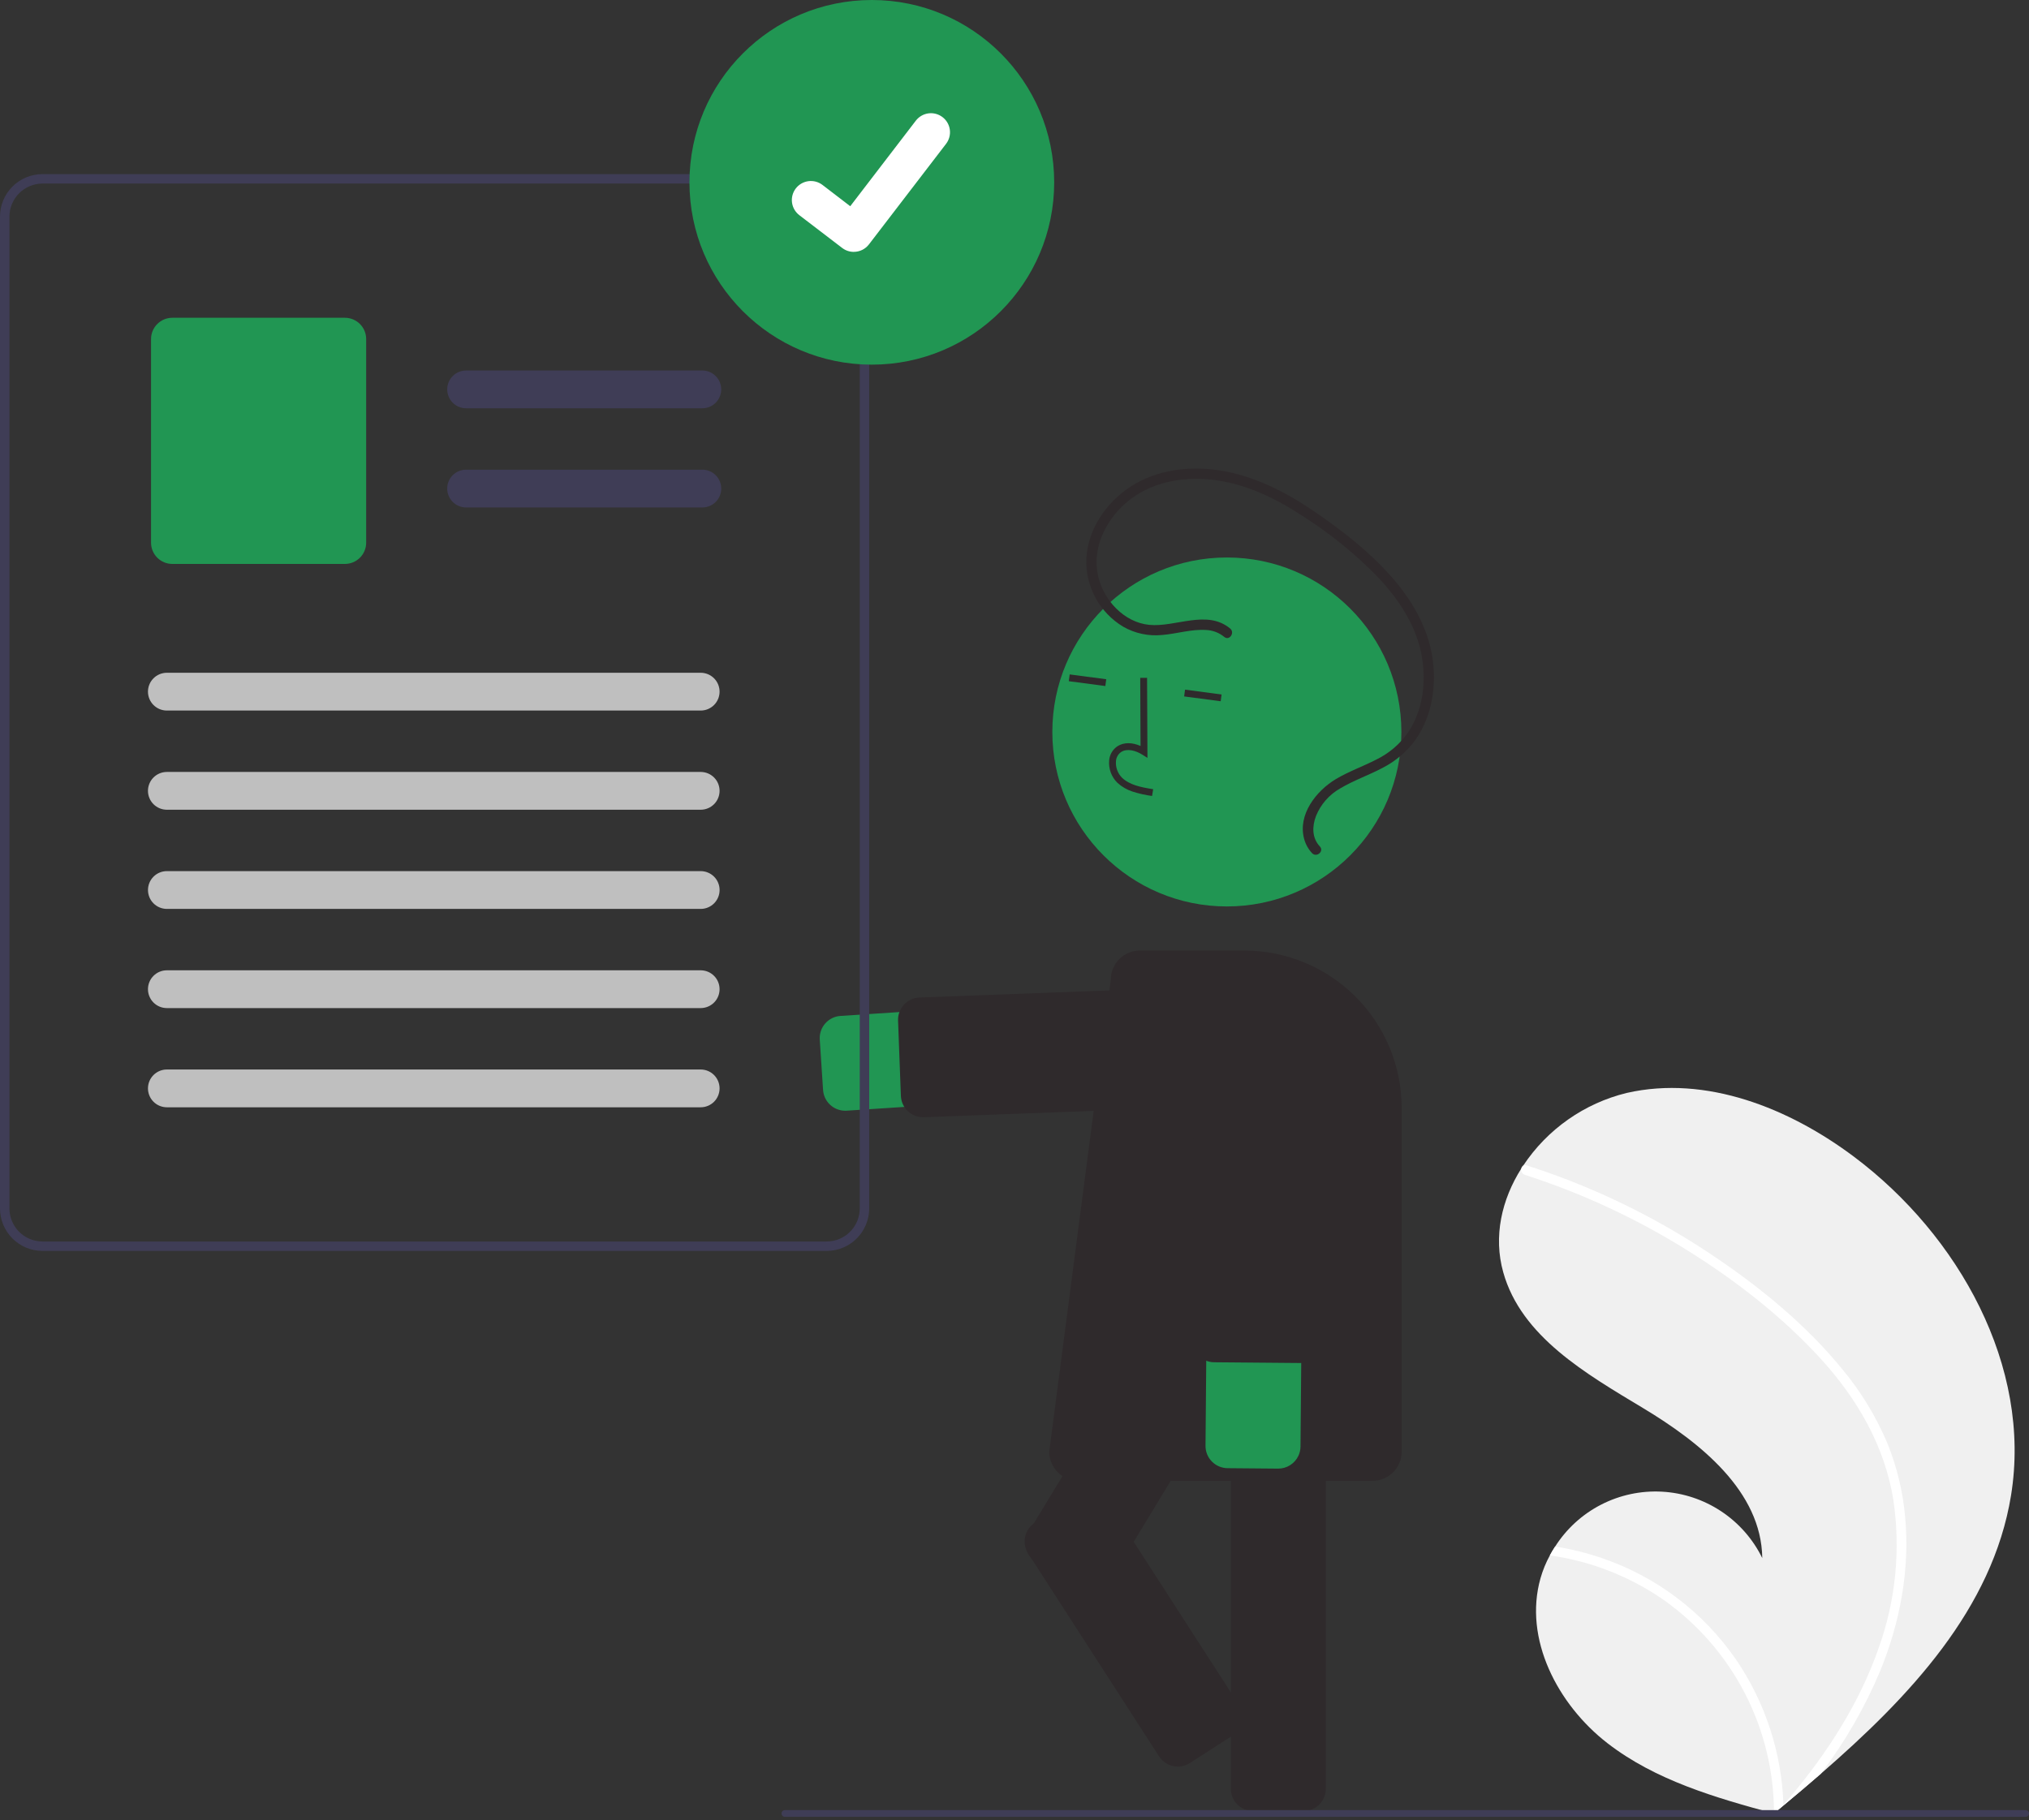 <svg width="370" height="332" viewBox="0 0 370 332" fill="none" xmlns="http://www.w3.org/2000/svg">
<rect x="0" y="0" width="370" height="332" fill="#333333" stroke="none"/>
<g clip-path="url(#clip0_3309_8667)">
<path d="M366.723 272.764C363.357 293.473 348.193 309.508 332.05 323.521C329.796 325.478 327.536 327.397 325.271 329.277C325.256 329.286 325.24 329.304 325.224 329.314C325.115 329.404 325.006 329.494 324.905 329.583C324.438 329.971 323.97 330.359 323.506 330.742L323.797 330.833L324.704 331.111C324.393 331.026 324.086 330.944 323.775 330.859C323.682 330.833 323.585 330.811 323.493 330.784C312.789 327.893 301.868 324.72 293.118 317.946C284.04 310.911 277.788 298.918 280.919 287.868C281.331 286.42 281.903 285.023 282.625 283.702C282.921 283.149 283.246 282.615 283.588 282.087C285.657 278.838 288.554 276.197 291.981 274.439C295.409 272.68 299.243 271.865 303.089 272.079C306.936 272.293 310.656 273.528 313.867 275.656C317.078 277.784 319.664 280.73 321.36 284.189C321.207 272.013 310.085 263.134 299.654 256.85C289.219 250.571 277.404 243.786 274.123 232.054C272.294 225.526 273.833 218.803 277.425 213.123C277.536 212.95 277.648 212.777 277.764 212.608C282.168 205.966 288.917 201.229 296.661 199.345C311.112 196.067 326.256 202.105 338.109 211.003C357.185 225.317 370.548 249.219 366.723 272.764Z" fill="#F0F0F0"/>
<path d="M336.073 249.886C339.406 253.919 342.134 258.415 344.169 263.234C345.919 267.55 347.015 272.103 347.418 276.742C348.296 286.273 346.488 295.906 342.883 304.726C340.078 311.422 336.438 317.737 332.05 323.52C329.795 325.477 327.536 327.396 325.271 329.276C325.256 329.286 325.24 329.303 325.224 329.313C325.115 329.403 325.006 329.493 324.905 329.583C324.438 329.97 323.97 330.358 323.506 330.741L323.797 330.832L324.704 331.11C324.392 331.025 324.086 330.943 323.774 330.858C323.682 330.832 323.585 330.81 323.493 330.783C323.507 323.172 321.696 315.667 318.213 308.9C314.729 302.132 309.674 296.298 303.472 291.886C297.265 287.553 290.122 284.749 282.625 283.701C282.921 283.148 283.246 282.614 283.588 282.086C286.489 282.536 289.344 283.242 292.121 284.195C302.042 287.573 310.613 294.056 316.564 302.684C321.915 310.525 324.919 319.73 325.222 329.218C325.596 328.787 325.969 328.349 326.33 327.915C333.219 319.751 339.112 310.621 342.625 300.48C345.696 291.88 346.605 282.657 345.272 273.623C343.705 263.787 338.668 255.106 332.01 247.822C324.879 240.027 316.316 233.401 307.355 227.847C298.175 222.145 288.333 217.589 278.046 214.278C277.814 214.202 277.62 214.04 277.504 213.824C277.388 213.609 277.36 213.358 277.424 213.122C277.465 212.912 277.587 212.727 277.763 212.607C277.855 212.554 277.958 212.522 278.064 212.514C278.169 212.506 278.276 212.521 278.375 212.56C279.645 212.97 280.907 213.388 282.163 213.831C292.625 217.526 302.587 222.507 311.821 228.658C320.738 234.582 329.299 241.547 336.073 249.886Z" fill="white"/>
<path d="M154.132 202.595C153.104 202.593 152.114 202.201 151.363 201.497C150.613 200.793 150.158 199.83 150.091 198.804L149.489 189.613C149.419 188.54 149.778 187.482 150.487 186.674C151.196 185.865 152.198 185.371 153.271 185.301L225.274 180.585C226.41 180.51 227.549 180.66 228.626 181.025C229.704 181.391 230.699 181.965 231.554 182.715C232.41 183.465 233.109 184.376 233.613 185.396C234.116 186.417 234.413 187.526 234.488 188.662C234.562 189.797 234.412 190.936 234.046 192.013C233.68 193.091 233.105 194.085 232.355 194.941C231.604 195.796 230.693 196.495 229.672 196.997C228.651 197.5 227.542 197.797 226.406 197.871L154.404 202.586C154.313 202.592 154.222 202.595 154.132 202.595Z" fill="#219653"/>
<path d="M168.331 203.783C167.282 203.781 166.275 203.373 165.52 202.646C164.764 201.918 164.32 200.926 164.28 199.878L163.767 186.151C163.747 185.618 163.832 185.087 164.017 184.588C164.202 184.089 164.484 183.631 164.847 183.24C165.209 182.85 165.645 182.535 166.129 182.313C166.613 182.091 167.136 181.966 167.668 181.946L226.878 179.733C227.953 179.693 229 180.082 229.789 180.813C230.577 181.545 231.043 182.56 231.083 183.635L231.596 197.362C231.616 197.895 231.531 198.425 231.346 198.925C231.16 199.424 230.879 199.882 230.516 200.273C230.154 200.663 229.718 200.978 229.234 201.2C228.75 201.422 228.227 201.547 227.694 201.567L168.484 203.78C168.433 203.782 168.382 203.783 168.331 203.783Z" fill="#2F2A2C"/>
<path d="M237.714 330.32H228.503C227.428 330.318 226.397 329.891 225.637 329.13C224.876 328.37 224.448 327.339 224.447 326.264V249.501C224.448 248.426 224.876 247.395 225.637 246.635C226.397 245.874 227.428 245.447 228.503 245.445H237.714C238.789 245.447 239.82 245.874 240.58 246.635C241.341 247.395 241.768 248.426 241.77 249.501V326.264C241.768 327.339 241.341 328.37 240.58 329.13C239.82 329.891 238.789 330.318 237.714 330.32Z" fill="#2F2A2C"/>
<path d="M196.834 289.742L188.958 284.968C188.039 284.41 187.379 283.51 187.123 282.465C186.867 281.421 187.035 280.318 187.592 279.397L227.381 213.753C227.94 212.834 228.84 212.174 229.884 211.918C230.929 211.662 232.032 211.83 232.952 212.387L240.828 217.161C241.747 217.719 242.407 218.619 242.663 219.664C242.92 220.708 242.751 221.811 242.195 222.732L202.405 288.376C201.847 289.295 200.946 289.955 199.902 290.211C198.858 290.467 197.754 290.299 196.834 289.742Z" fill="#2F2A2C"/>
<path d="M223.725 165.333C241.301 165.333 255.549 151.084 255.549 133.508C255.549 115.932 241.301 101.684 223.725 101.684C206.149 101.684 191.9 115.932 191.9 133.508C191.9 151.084 206.149 165.333 223.725 165.333Z" fill="#219653"/>
<path d="M206.499 144.375C205.475 144.039 204.535 143.487 203.743 142.758C203.218 142.236 202.813 141.607 202.556 140.913C202.3 140.219 202.199 139.477 202.259 138.74C202.293 138.214 202.447 137.704 202.71 137.248C202.974 136.792 203.339 136.403 203.777 136.112C204.915 135.382 206.437 135.38 207.987 136.063L207.928 123.639L209.176 123.633L209.245 138.238L208.284 137.633C207.169 136.933 205.576 136.44 204.451 137.162C204.173 137.353 203.943 137.605 203.778 137.9C203.613 138.194 203.519 138.522 203.502 138.859C203.46 139.408 203.536 139.96 203.727 140.477C203.917 140.994 204.217 141.464 204.605 141.855C205.983 143.171 207.993 143.583 210.286 143.951L210.088 145.183C208.87 145.021 207.669 144.751 206.499 144.375Z" fill="#2F2A2C"/>
<path d="M195.064 123.013L194.9 124.25L201.564 125.13L201.728 123.893L195.064 123.013Z" fill="#2F2A2C"/>
<path d="M216.099 125.79L215.936 127.027L222.599 127.907L222.763 126.67L216.099 125.79Z" fill="#2F2A2C"/>
<path d="M250.299 270.097H196.634C195.228 270.095 193.88 269.536 192.885 268.541C191.891 267.547 191.332 266.199 191.33 264.793L202.565 178.639C202.574 177.239 203.136 175.9 204.13 174.913C205.123 173.927 206.467 173.374 207.866 173.375H226.911C234.518 173.384 241.811 176.409 247.19 181.788C252.569 187.167 255.595 194.46 255.603 202.067V264.793C255.602 266.199 255.042 267.547 254.048 268.541C253.054 269.536 251.705 270.095 250.299 270.097Z" fill="#2F2A2C"/>
<path d="M236.787 265.503C236.46 266.215 235.935 266.817 235.274 267.237C234.614 267.658 233.846 267.878 233.063 267.872L223.853 267.792C223.32 267.788 222.794 267.678 222.303 267.47C221.813 267.262 221.368 266.959 220.995 266.579C220.622 266.2 220.327 265.75 220.127 265.256C219.928 264.762 219.828 264.234 219.832 263.701L220.458 191.547C220.468 190.409 220.701 189.285 221.146 188.238C221.59 187.191 222.236 186.242 223.048 185.445C223.859 184.648 224.819 184.018 225.874 183.592C226.928 183.166 228.056 182.951 229.194 182.961C230.331 182.971 231.455 183.205 232.502 183.649C233.549 184.094 234.498 184.74 235.295 185.551C236.093 186.362 236.722 187.322 237.148 188.377C237.575 189.431 237.789 190.56 237.779 191.697L237.154 263.851C237.149 264.422 237.024 264.984 236.787 265.503Z" fill="#219653"/>
<path d="M240.854 246.242C240.528 246.953 240.003 247.556 239.342 247.976C238.682 248.396 237.914 248.617 237.131 248.611L221.4 248.474C220.324 248.464 219.297 248.027 218.543 247.26C217.79 246.493 217.371 245.459 217.379 244.383L217.893 185.134C217.897 184.602 218.007 184.075 218.215 183.585C218.423 183.094 218.726 182.65 219.106 182.276C219.485 181.903 219.935 181.608 220.429 181.409C220.923 181.209 221.451 181.109 221.984 181.113L237.715 181.25C238.247 181.254 238.774 181.364 239.264 181.572C239.754 181.78 240.199 182.083 240.572 182.463C240.946 182.842 241.24 183.292 241.44 183.786C241.64 184.28 241.74 184.808 241.735 185.341L241.222 244.59C241.217 245.16 241.092 245.723 240.854 246.242Z" fill="#2F2A2C"/>
<path d="M224.321 114.635C220.067 111.114 214.38 114.444 209.569 113.972C204.966 113.52 201.261 109.469 200.251 105.11C199.074 100.024 201.627 94.859 205.472 91.601C209.685 88.033 215.34 86.924 220.729 87.467C226.906 88.089 232.596 90.855 237.719 94.233C242.663 97.391 247.224 101.109 251.312 105.315C254.976 109.21 258.105 113.875 259.177 119.189C260.152 124.019 259.58 129.402 256.793 133.562C255.314 135.695 253.31 137.41 250.975 138.544C248.541 139.797 245.937 140.709 243.583 142.118C240.024 144.248 236.608 148.591 237.819 153.019C238.08 153.986 238.574 154.875 239.258 155.607C240.08 156.485 241.51 155.276 240.686 154.396C239.238 152.848 239.254 150.748 239.974 148.854C240.832 146.719 242.39 144.939 244.392 143.806C246.857 142.334 249.59 141.403 252.119 140.057C254.54 138.825 256.628 137.027 258.205 134.815C261.181 130.51 261.99 124.965 261.199 119.866C260.344 114.347 257.406 109.373 253.762 105.227C249.797 100.716 244.959 96.925 240.026 93.531C234.733 89.888 228.904 86.835 222.498 85.812C216.945 84.926 210.958 85.65 206.176 88.758C201.712 91.659 198.34 96.567 198.099 101.985C198.022 104.449 198.603 106.889 199.782 109.055C200.962 111.22 202.697 113.031 204.809 114.303C206.975 115.544 209.476 116.074 211.959 115.817C214.614 115.597 217.26 114.732 219.94 114.907C221.152 114.958 222.315 115.402 223.252 116.173C224.182 116.942 225.243 115.398 224.321 114.635V114.635Z" fill="#2F2A2C"/>
<path d="M186.901 280.507C186.912 280.437 186.925 280.366 186.941 280.296C187.052 279.775 187.265 279.281 187.568 278.843C187.871 278.405 188.258 278.031 188.707 277.743L196.447 272.751C197.351 272.169 198.449 271.97 199.5 272.197C200.551 272.424 201.47 273.058 202.054 273.961L225.929 310.977C226.512 311.881 226.712 312.98 226.485 314.031C226.258 315.083 225.623 316.001 224.719 316.584L216.979 321.577C216.075 322.158 214.977 322.358 213.925 322.131C212.874 321.904 211.956 321.27 211.372 320.367L187.497 283.35C186.951 282.51 186.739 281.496 186.901 280.507Z" fill="#2F2A2C"/>
<path d="M157.913 36.551C157.319 35.139 156.323 33.932 155.05 33.081C153.777 32.229 152.281 31.769 150.749 31.758H7.752C5.696 31.759 3.725 32.576 2.272 34.029C0.818 35.483 0.001 37.454 0 39.509V220.415C0.001 222.47 0.818 224.441 2.272 225.895C3.725 227.348 5.696 228.165 7.752 228.166H150.755C152.81 228.164 154.78 227.346 156.233 225.893C157.686 224.44 158.503 222.47 158.506 220.415V39.509C158.51 38.494 158.31 37.488 157.919 36.551H157.913ZM156.78 220.415C156.778 222.014 156.142 223.546 155.011 224.677C153.881 225.807 152.348 226.443 150.749 226.445H7.752C6.153 226.445 4.619 225.809 3.488 224.679C2.357 223.548 1.722 222.015 1.721 220.416V39.51C1.724 37.912 2.36 36.379 3.49 35.249C4.62 34.118 6.153 33.482 7.752 33.48H150.755C151.959 33.485 153.134 33.848 154.131 34.524C155.128 35.199 155.901 36.157 156.352 37.274C156.439 37.496 156.515 37.723 156.578 37.954C156.715 38.461 156.785 38.985 156.785 39.51L156.78 220.415Z" fill="#3F3D56"/>
<path d="M128.072 74.47H84.999C84.085 74.47 83.208 74.107 82.562 73.461C81.916 72.814 81.553 71.938 81.553 71.024C81.553 70.11 81.916 69.234 82.562 68.587C83.208 67.941 84.085 67.578 84.999 67.578H128.072C128.986 67.578 129.862 67.941 130.508 68.587C131.155 69.234 131.518 70.11 131.518 71.024C131.518 71.938 131.155 72.814 130.508 73.461C129.862 74.107 128.986 74.47 128.072 74.47Z" fill="#3F3D56"/>
<path d="M128.072 92.56H84.999C84.546 92.561 84.098 92.472 83.679 92.299C83.261 92.126 82.88 91.872 82.56 91.552C82.239 91.232 81.985 90.852 81.812 90.434C81.638 90.015 81.549 89.567 81.549 89.114C81.549 88.661 81.638 88.213 81.812 87.794C81.985 87.376 82.239 86.996 82.56 86.676C82.88 86.356 83.261 86.102 83.679 85.929C84.098 85.756 84.546 85.667 84.999 85.668H128.072C128.525 85.667 128.974 85.756 129.392 85.929C129.811 86.102 130.192 86.356 130.512 86.676C130.832 86.996 131.087 87.376 131.26 87.794C131.434 88.213 131.523 88.661 131.523 89.114C131.523 89.567 131.434 90.015 131.26 90.434C131.087 90.852 130.832 91.232 130.512 91.552C130.192 91.872 129.811 92.126 129.392 92.299C128.974 92.472 128.525 92.561 128.072 92.56Z" fill="#3F3D56"/>
<path d="M62.897 102.861H31.42C30.392 102.859 29.407 102.451 28.68 101.724C27.953 100.997 27.544 100.012 27.543 98.984V61.838C27.544 60.81 27.953 59.824 28.68 59.098C29.407 58.371 30.392 57.962 31.42 57.961H62.897C63.925 57.962 64.911 58.371 65.638 59.098C66.364 59.824 66.773 60.81 66.774 61.838V98.984C66.773 100.012 66.364 100.997 65.638 101.724C64.911 102.451 63.925 102.859 62.897 102.861Z" fill="#219653"/>
<path d="M127.773 129.603H30.428C29.515 129.603 28.638 129.24 27.992 128.594C27.346 127.947 26.982 127.071 26.982 126.157C26.982 125.243 27.346 124.366 27.992 123.72C28.638 123.074 29.515 122.711 30.428 122.711H127.773C128.687 122.711 129.563 123.074 130.21 123.72C130.856 124.366 131.219 125.243 131.219 126.157C131.219 127.071 130.856 127.947 130.21 128.594C129.563 129.24 128.687 129.603 127.773 129.603Z" fill="#BFBFBF"/>
<path d="M127.773 147.693H30.428C29.515 147.693 28.638 147.33 27.992 146.683C27.346 146.037 26.982 145.161 26.982 144.247C26.982 143.333 27.346 142.456 27.992 141.81C28.638 141.164 29.515 140.801 30.428 140.801H127.773C128.687 140.801 129.563 141.164 130.21 141.81C130.856 142.456 131.219 143.333 131.219 144.247C131.219 145.161 130.856 146.037 130.21 146.683C129.563 147.33 128.687 147.693 127.773 147.693Z" fill="#BFBFBF"/>
<path d="M127.772 165.783H30.428C29.515 165.781 28.639 165.418 27.994 164.772C27.349 164.126 26.986 163.25 26.986 162.337C26.986 161.423 27.349 160.548 27.994 159.902C28.639 159.255 29.515 158.892 30.428 158.891H127.772C128.225 158.89 128.674 158.979 129.092 159.152C129.511 159.325 129.892 159.578 130.212 159.898C130.532 160.218 130.787 160.598 130.96 161.017C131.134 161.435 131.223 161.884 131.223 162.337C131.223 162.79 131.134 163.238 130.96 163.656C130.787 164.075 130.532 164.455 130.212 164.775C129.892 165.095 129.511 165.349 129.092 165.522C128.674 165.694 128.225 165.783 127.772 165.783Z" fill="#BFBFBF"/>
<path d="M127.773 183.872H30.428C29.515 183.872 28.638 183.509 27.992 182.863C27.346 182.217 26.982 181.34 26.982 180.426C26.982 179.513 27.346 178.636 27.992 177.99C28.638 177.344 29.515 176.98 30.428 176.98H127.773C128.687 176.98 129.563 177.344 130.21 177.99C130.856 178.636 131.219 179.513 131.219 180.426C131.219 181.34 130.856 182.217 130.21 182.863C129.563 183.509 128.687 183.872 127.773 183.872Z" fill="#BFBFBF"/>
<path d="M127.773 201.966H30.428C29.515 201.966 28.638 201.603 27.992 200.957C27.346 200.311 26.982 199.434 26.982 198.52C26.982 197.606 27.346 196.73 27.992 196.084C28.638 195.437 29.515 195.074 30.428 195.074H127.773C128.687 195.074 129.563 195.437 130.21 196.084C130.856 196.73 131.219 197.606 131.219 198.52C131.219 199.434 130.856 200.311 130.21 200.957C129.563 201.603 128.687 201.966 127.773 201.966Z" fill="#BFBFBF"/>
<path d="M158.982 66.511C177.349 66.511 192.238 51.622 192.238 33.256C192.238 14.889 177.349 0 158.982 0C140.616 0 125.727 14.889 125.727 33.256C125.727 51.622 140.616 66.511 158.982 66.511Z" fill="#219653"/>
<path d="M155.686 45.941C154.938 45.942 154.21 45.7 153.611 45.251L153.574 45.224L145.758 39.245C145.397 38.967 145.093 38.621 144.865 38.226C144.636 37.831 144.488 37.395 144.428 36.943C144.369 36.491 144.399 36.032 144.516 35.591C144.634 35.151 144.838 34.737 145.115 34.375C145.393 34.013 145.739 33.71 146.134 33.481C146.529 33.253 146.965 33.105 147.417 33.045C147.869 32.986 148.329 33.016 148.769 33.133C149.21 33.251 149.623 33.455 149.985 33.732L155.047 37.614L167.009 22.008C167.287 21.646 167.633 21.342 168.028 21.114C168.422 20.886 168.858 20.738 169.31 20.678C169.762 20.619 170.221 20.648 170.662 20.766C171.102 20.884 171.515 21.088 171.877 21.365L171.878 21.366L171.804 21.469L171.88 21.366C172.61 21.927 173.088 22.754 173.208 23.667C173.328 24.58 173.082 25.503 172.522 26.234L158.452 44.582C158.126 45.005 157.708 45.347 157.229 45.582C156.75 45.817 156.223 45.938 155.689 45.937L155.686 45.941Z" fill="white"/>
<path d="M369.386 331.39H143.13C142.967 331.39 142.811 331.325 142.696 331.21C142.58 331.094 142.516 330.938 142.516 330.775C142.516 330.612 142.58 330.456 142.696 330.34C142.811 330.225 142.967 330.16 143.13 330.16H369.386C369.549 330.16 369.705 330.225 369.821 330.34C369.936 330.456 370.001 330.612 370.001 330.775C370.001 330.938 369.936 331.094 369.821 331.21C369.705 331.325 369.549 331.39 369.386 331.39Z" fill="#3F3D56"/>
</g>
<defs>
<clipPath id="clip0_3309_8667">
<rect width="370" height="331.39" fill="white"/>
</clipPath>
</defs>
</svg>
